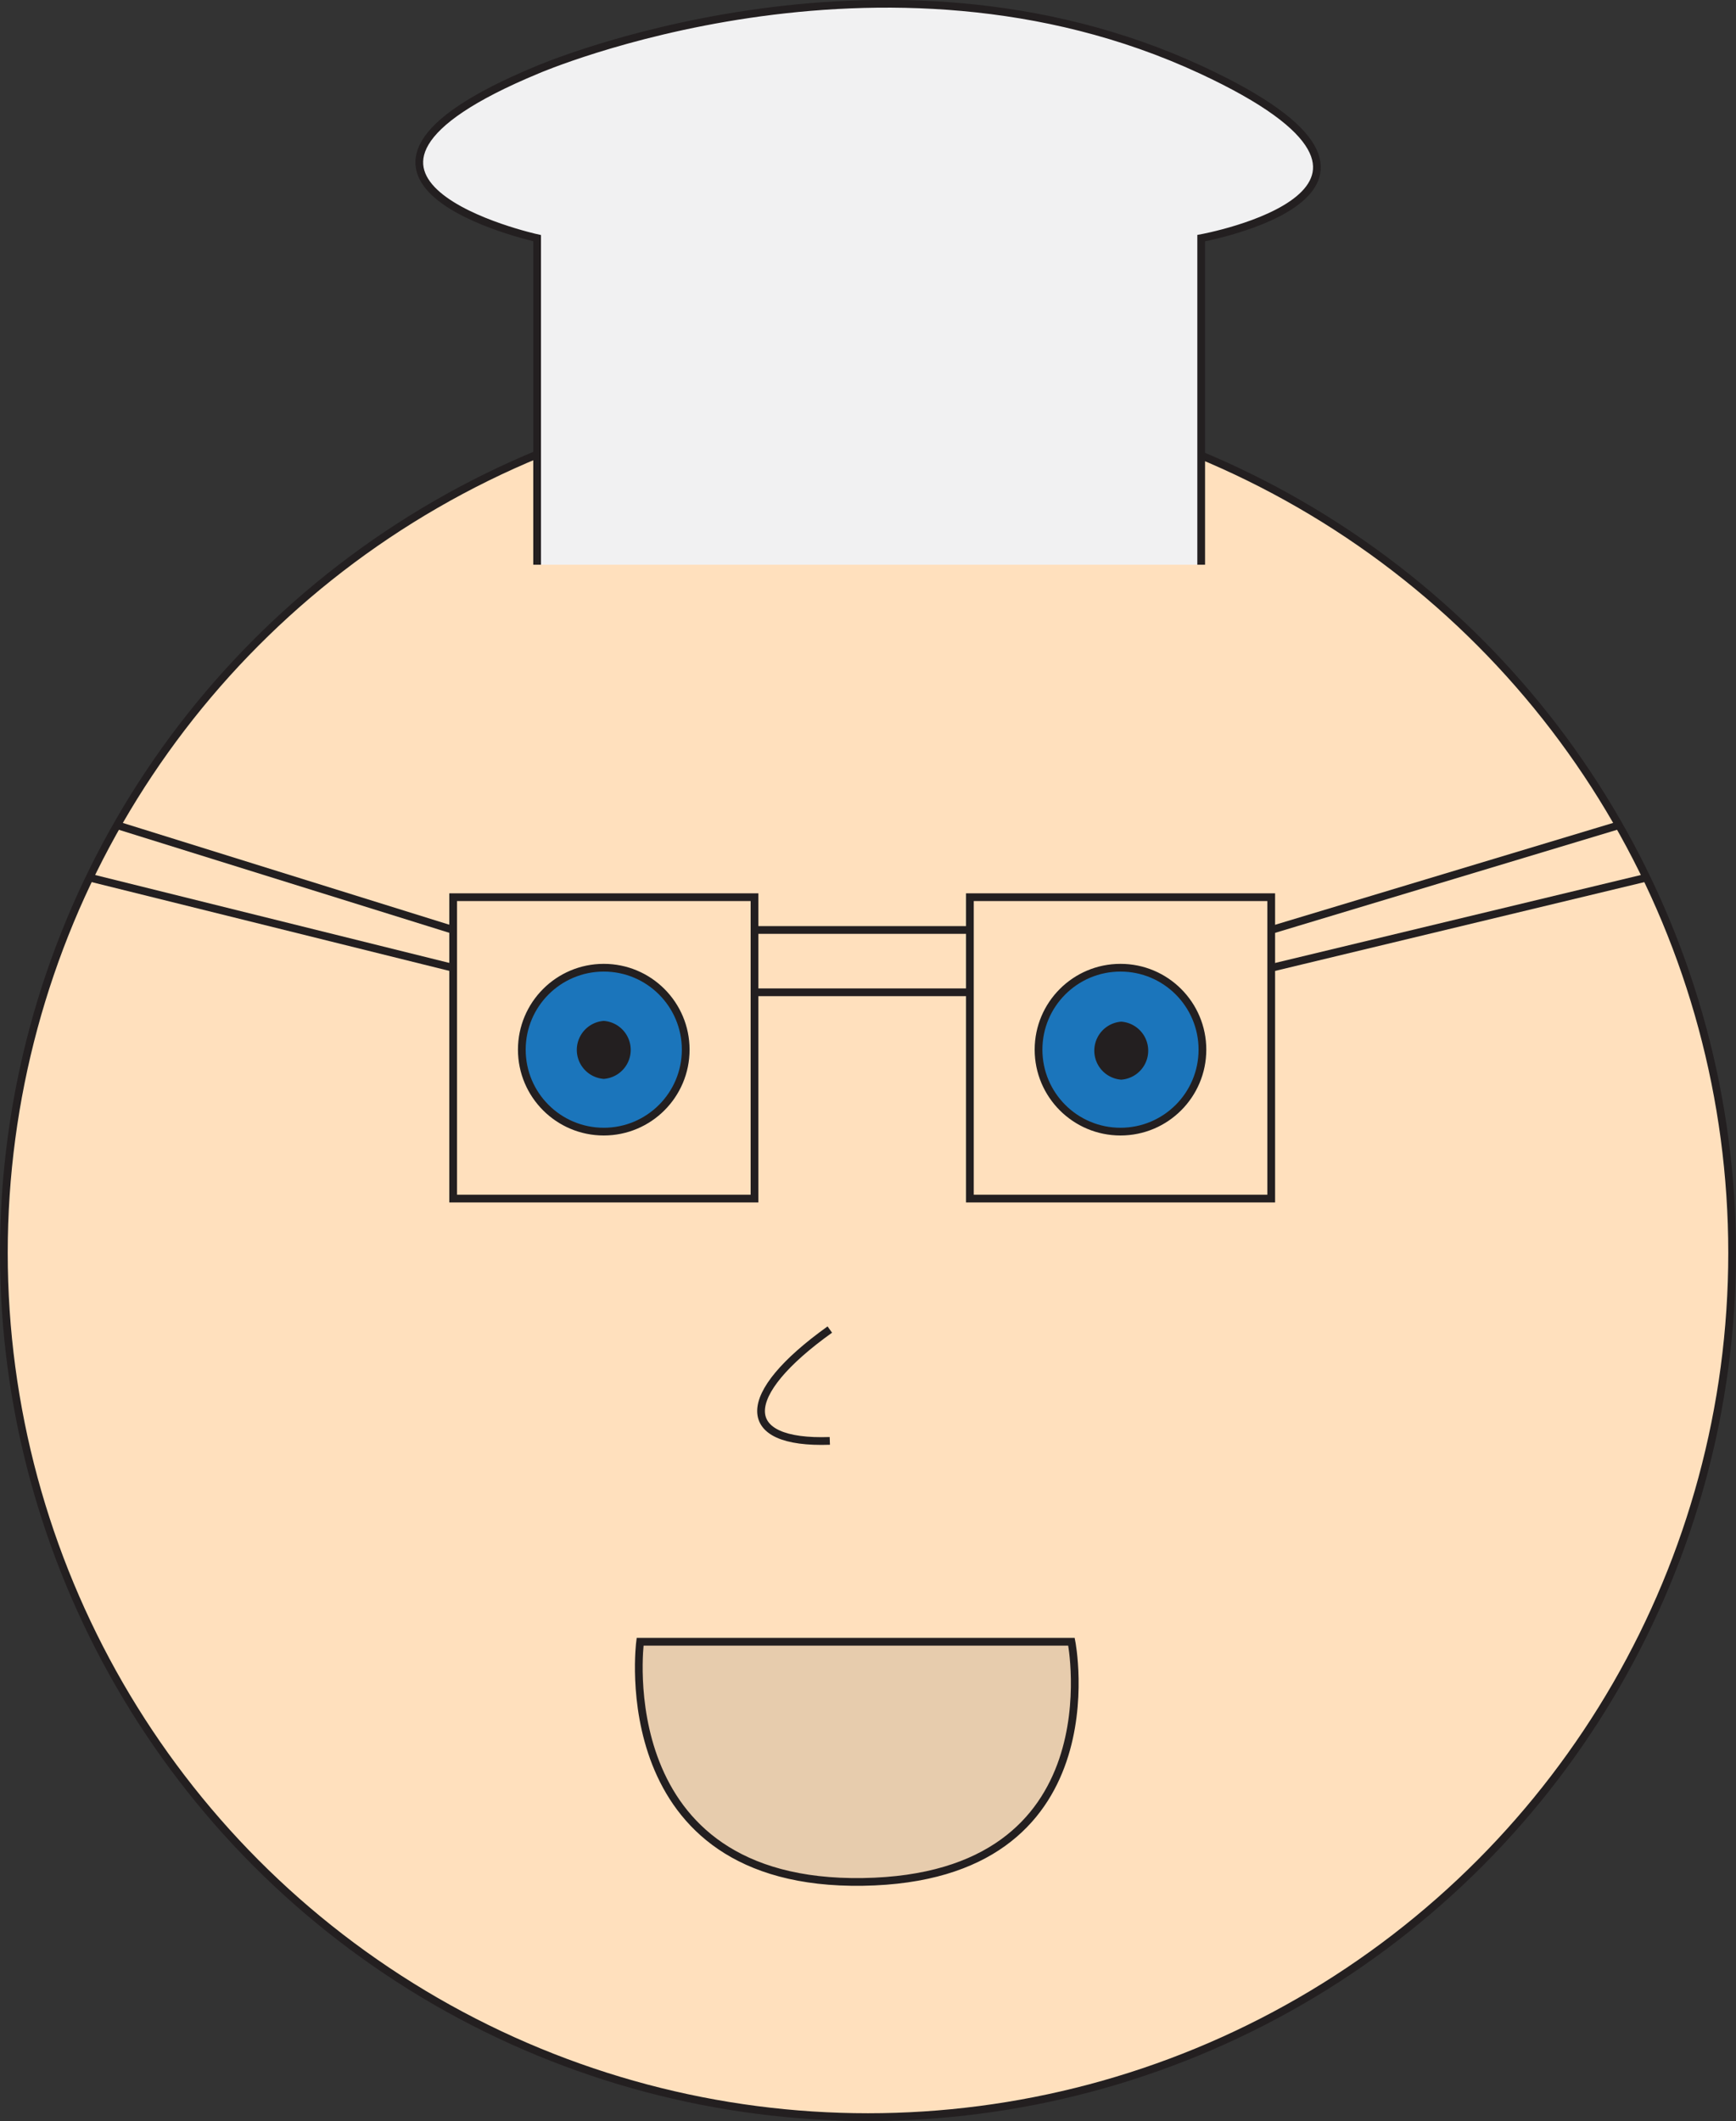 <svg id="Layer_1" data-name="Layer 1" xmlns="http://www.w3.org/2000/svg" viewBox="0 0 112.28 137.16"><rect x="0" y="0" width="112.28" height="137.16" fill="#333333" stroke="none"/><defs><style>.cls-1{fill:#ffe0bd;}.cls-1,.cls-2,.cls-3,.cls-4,.cls-5{stroke:#231f20;stroke-miterlimit:10;stroke-width:0.5px;}.cls-2{fill:#f1f1f2;}.cls-3{fill:#1b75bb;}.cls-4{fill:#e7ccad;}.cls-5{fill:#fff;}.cls-6{fill:#231f20;}</style></defs><title>Soprano medium</title><circle class="cls-1" cx="56.14" cy="81.02" r="55.89"/><path class="cls-2" d="M138.52,90.82V69.7s-17.15-3.77,0-10.88c0,0,22.23-9.62,42.95,0,16.84,7.82,0,10.88,0,10.88V90.82" transform="translate(-103.78 -54.3)"/><rect class="cls-1" x="29.31" y="58.02" width="19.49" height="19.49"/><circle class="cls-3" cx="39.05" cy="67.88" r="5.3"/><rect class="cls-1" x="62.73" y="58.02" width="19.49" height="19.49"/><circle class="cls-3" cx="72.47" cy="67.88" r="5.3"/><path class="cls-1" d="M157.45,140.28c-5.93,4.24-5.93,7.41,0,7.2" transform="translate(-103.78 -54.3)"/><path class="cls-4" d="M145.18,160.47h27.9s3,15.27-13.49,15.53S145.18,160.47,145.18,160.47Z" transform="translate(-103.78 -54.3)"/><line class="cls-5" x1="48.79" y1="60.14" x2="62.73" y2="60.14"/><line class="cls-5" x1="48.79" y1="64.17" x2="62.73" y2="64.17"/><line class="cls-5" x1="82.22" y1="60.14" x2="104.72" y2="53.36"/><line class="cls-5" x1="82.22" y1="62.59" x2="106.51" y2="56.75"/><line class="cls-5" x1="29.31" y1="60.14" x2="7.56" y2="53.36"/><line class="cls-5" x1="29.31" y1="62.59" x2="5.78" y2="56.75"/><path class="cls-6" d="M176.3,124.12a1.88,1.88,0,0,0,0-3.75,1.88,1.88,0,0,0,0,3.75Z" transform="translate(-103.78 -54.3)"/><path class="cls-6" d="M142.83,124.07a1.88,1.88,0,0,0,0-3.75,1.88,1.88,0,0,0,0,3.75Z" transform="translate(-103.78 -54.3)"/></svg>